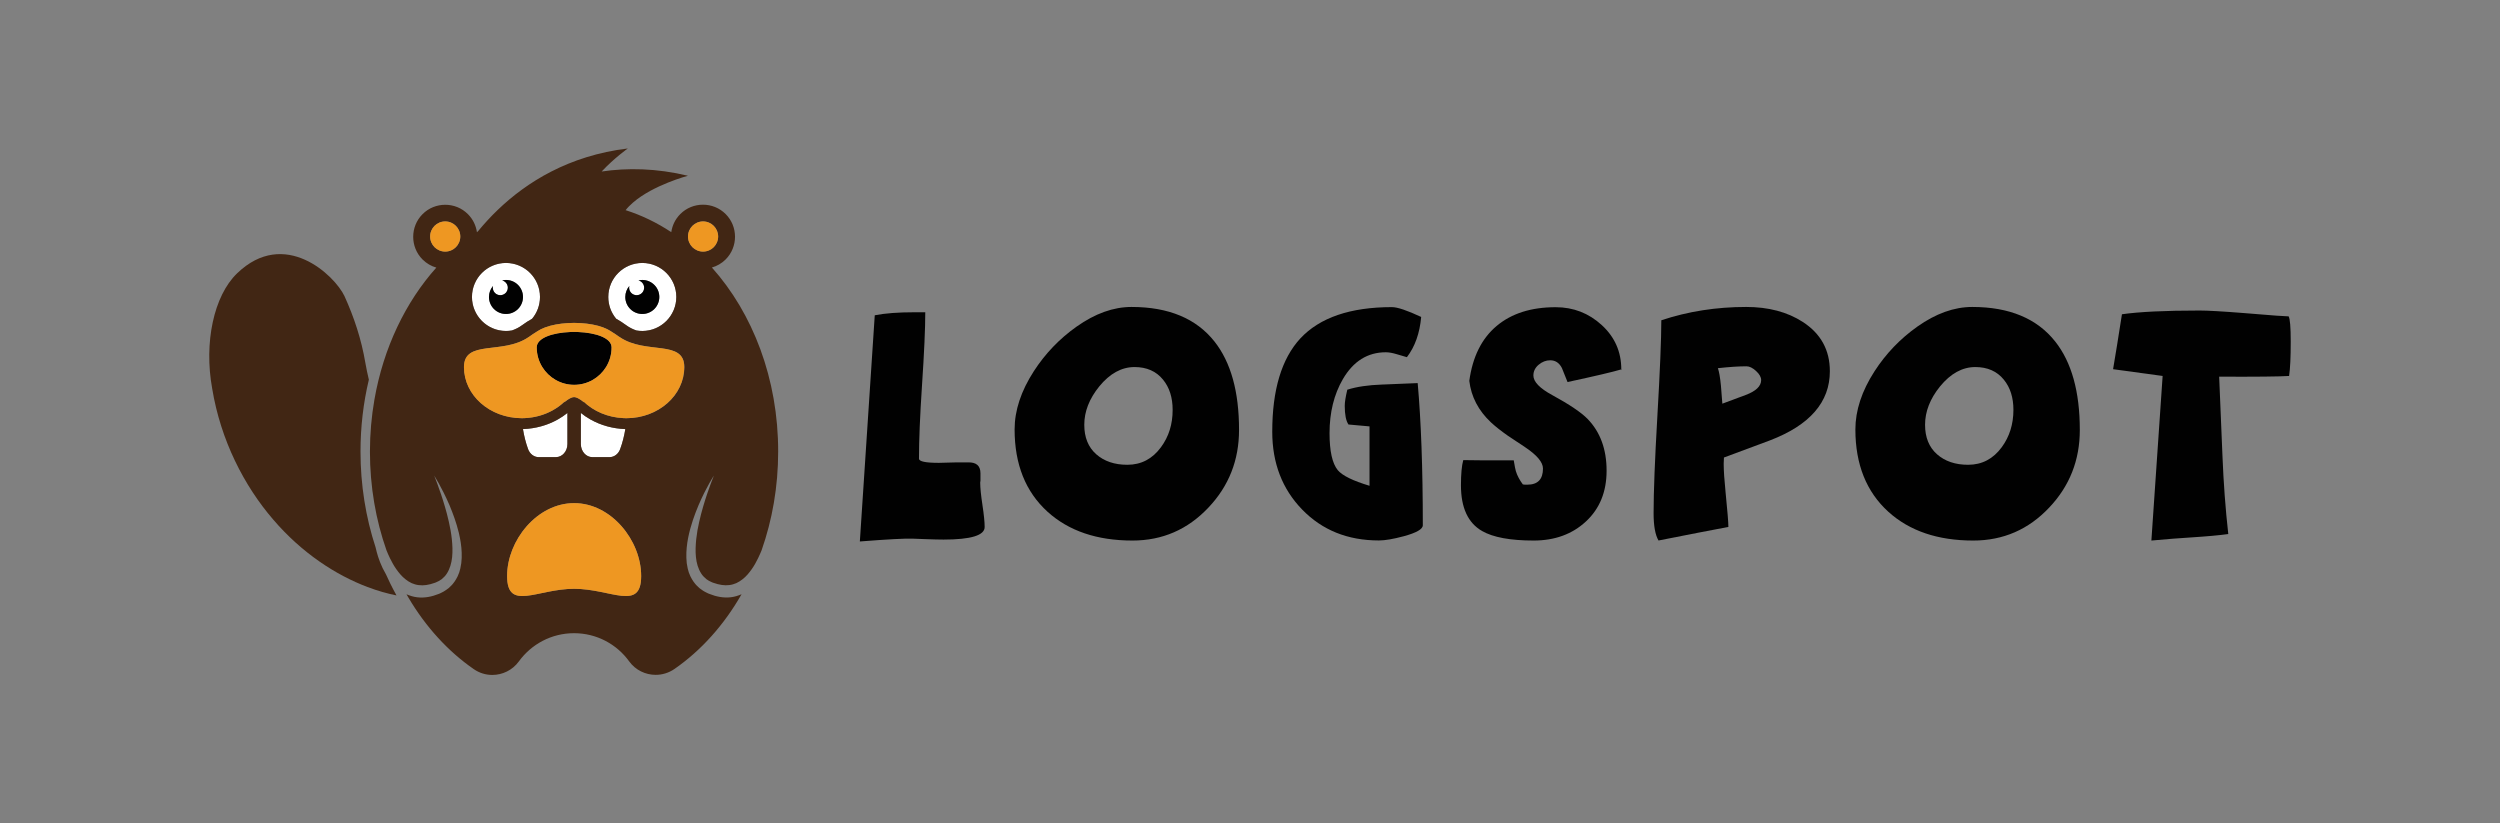 <?xml version="1.0" encoding="utf-8"?>
<!-- Generator: Adobe Illustrator 25.2.0, SVG Export Plug-In . SVG Version: 6.00 Build 0)  -->
<svg version="1.1" id="Layer_1" xmlns="http://www.w3.org/2000/svg" xmlns:xlink="http://www.w3.org/1999/xlink" x="0px" y="0px"
	 viewBox="0 0 595.28 196.02" style="enable-background:new 0 0 595.28 196.02;" xml:space="preserve">
<rect x="0" y="0" width="595.28" height="196.02" fill="#808080" stroke="none"/>
<style type="text/css">
	.st0{fill:none;}
	.st1{fill:#FFFFFF;}
	.st2{fill:#010101;}
	.st3{fill:#412614;}
	.st4{fill:#EE9722;}
</style>
<g>
	<g>
		<path class="st0" d="M148.5,99.56c0.23,0.01,0.46,0.02,0.69,0.02l0-0.01c-0.02,0-0.03,0-0.05,0
			C148.93,99.58,148.72,99.57,148.5,99.56z"/>
		<path class="st1" d="M125.74,106.93c0.42,1.16,1.42,1.92,2.53,1.92h4.1c1.51,0,2.74-1.39,2.74-3.11v-7.41
			c-0.7,0.57-1.46,1.09-2.27,1.54c-2.5,1.42-5.36,2.2-8.32,2.3C124.79,103.84,125.2,105.44,125.74,106.93z"/>
		<path class="st1" d="M124.91,99.56c-0.21,0.01-0.42,0.02-0.64,0.02c-0.02,0-0.03,0-0.05,0c0,0,0,0.01,0,0.01
			C124.46,99.58,124.69,99.57,124.91,99.56z"/>
		<path class="st1" d="M141.04,108.85h4.1c1.1,0,2.11-0.75,2.53-1.92c0.54-1.49,0.96-3.09,1.23-4.76c-2.96-0.1-5.82-0.89-8.32-2.3
			c-0.81-0.46-1.57-0.98-2.27-1.54v7.41C138.31,107.46,139.53,108.85,141.04,108.85z"/>
		<path class="st1" d="M120.48,78.81c0.48,0,0.95-0.04,1.41-0.12c0.84-0.3,1.64-0.68,2.36-1.21c0.85-0.62,1.66-1.15,2.46-1.59
			c1.17-1.4,1.87-3.21,1.87-5.18c0-4.48-3.63-8.1-8.1-8.1c-4.47,0-8.1,3.63-8.1,8.1C112.38,75.18,116.01,78.81,120.48,78.81z
			 M117.39,68.1c-0.03,0.13-0.05,0.26-0.05,0.4c0,0.99,0.8,1.79,1.79,1.79c0.99,0,1.79-0.8,1.79-1.79c0-0.83-0.57-1.53-1.35-1.73
			c0.29-0.07,0.59-0.11,0.91-0.11c2.24,0,4.05,1.81,4.05,4.05c0,2.24-1.81,4.05-4.05,4.05c-2.24,0-4.05-1.81-4.05-4.05
			C116.43,69.71,116.79,68.8,117.39,68.1z"/>
		<path class="st1" d="M152.94,62.61c-4.47,0-8.1,3.63-8.1,8.1c0,1.97,0.7,3.77,1.87,5.18c0.79,0.44,1.61,0.97,2.46,1.59
			c0.72,0.53,1.52,0.92,2.36,1.21c0.46,0.08,0.93,0.12,1.41,0.12c4.47,0,8.1-3.63,8.1-8.1C161.04,66.23,157.41,62.61,152.94,62.61z
			 M152.94,74.76c-2.24,0-4.05-1.81-4.05-4.05c0-1,0.36-1.91,0.96-2.61c-0.03,0.13-0.05,0.26-0.05,0.4c0,0.99,0.8,1.79,1.79,1.79
			c0.99,0,1.79-0.8,1.79-1.79c0-0.83-0.57-1.53-1.35-1.73c0.29-0.07,0.59-0.11,0.91-0.11c2.24,0,4.05,1.81,4.05,4.05
			C156.99,72.95,155.17,74.76,152.94,74.76z"/>
		<path class="st2" d="M120.48,74.76c2.24,0,4.05-1.81,4.05-4.05c0-2.24-1.81-4.05-4.05-4.05c-0.31,0-0.61,0.04-0.91,0.11
			c0.77,0.2,1.35,0.9,1.35,1.73c0,0.99-0.8,1.79-1.79,1.79c-0.99,0-1.79-0.8-1.79-1.79c0-0.14,0.02-0.27,0.05-0.4
			c-0.6,0.71-0.96,1.62-0.96,2.61C116.43,72.95,118.24,74.76,120.48,74.76z"/>
		<path class="st2" d="M152.94,66.66c-0.31,0-0.61,0.04-0.91,0.11c0.77,0.2,1.35,0.9,1.35,1.73c0,0.99-0.8,1.79-1.79,1.79
			c-0.99,0-1.79-0.8-1.79-1.79c0-0.14,0.02-0.27,0.05-0.4c-0.6,0.71-0.96,1.62-0.96,2.61c0,2.24,1.81,4.05,4.05,4.05
			c2.24,0,4.05-1.81,4.05-4.05C156.99,68.47,155.17,66.66,152.94,66.66z"/>
		<g>
			<path class="st3" d="M91.91,136.77c-0.6-1.02-1.06-1.99-1.4-2.87c-0.37-0.94-0.63-1.78-0.81-2.47c-0.11-0.41-0.19-0.76-0.26-1.07
				c-2.37-7.22-3.6-14.97-3.6-22.82c0-5.87,0.67-11.6,1.99-17.13c-0.31-1.31-0.59-2.63-0.83-3.99c-0.94-5.58-2.66-10.81-4.98-15.92
				c-2.37-4.98-14.28-16.33-25.59-5.39c-5.52,5.34-7.9,16.47-5.91,27.4c2.02,12.33,7.63,23.2,14.52,31.19
				c6.9,8.07,15.06,13.28,22.45,16.07c2.4,0.91,4.72,1.57,6.92,2.01c-0.52-0.94-1.02-1.89-1.5-2.87
				C92.57,138.22,92.24,137.5,91.91,136.77z"/>
			<path class="st3" d="M169.51,63.7c1.2-0.34,2.34-0.99,3.28-1.93c2.97-2.97,2.97-7.83,0-10.8c-1.49-1.49-3.44-2.23-5.4-2.23
				c-1.96,0-3.92,0.74-5.4,2.23c-1.21,1.21-1.92,2.73-2.15,4.31c-3.4-2.25-7.04-4.02-10.87-5.24c0.25-0.31,0.51-0.62,0.8-0.91
				c0.29-0.3,0.61-0.6,0.94-0.88c4.85-4.22,13.1-6.4,13.1-6.4c-7.55-1.82-14.44-1.91-20.55-1.01c3.02-3.22,6.23-5.49,6.23-5.49
				c-14.13,1.7-24.17,8.11-30.93,14.59c-0.88,0.84-1.71,1.69-2.48,2.53c-0.78,0.84-1.5,1.68-2.17,2.49
				c-0.22,0.22-0.34,0.34-0.34,0.34c-0.23-1.58-0.94-3.1-2.15-4.31c-1.48-1.49-3.44-2.23-5.4-2.23c-1.96,0-3.92,0.74-5.4,2.23
				c-2.97,2.97-2.97,7.83,0,10.8c0.94,0.94,2.08,1.59,3.28,1.93c-7.33,8.2-12.59,19.1-14.74,31.42c-0.7,4.01-1.07,8.16-1.07,12.42
				c0,8.33,1.4,16.25,3.93,23.45c0.22,0.55,0.49,1.19,0.83,1.89c0.41,0.81,0.87,1.71,1.49,2.59c0.62,0.88,1.34,1.77,2.25,2.47
				c0.44,0.36,0.93,0.65,1.45,0.9c0.53,0.21,1.07,0.4,1.66,0.46c1.17,0.16,2.46-0.05,3.75-0.52l0.12-0.04l0.06-0.02l0.03-0.01
				l0.01,0l0.2-0.09l0.53-0.25c0.21-0.08,0.27-0.16,0.4-0.24c0.11-0.08,0.23-0.15,0.35-0.22c0.47-0.4,0.94-0.83,1.27-1.39
				c0.7-1.08,1.09-2.45,1.24-3.87c0.15-1.42,0.08-2.88-0.07-4.29c-0.15-1.42-0.4-2.79-0.7-4.08c-0.02-0.09-0.04-0.18-0.06-0.27
				c-0.27-1.19-0.57-2.33-0.88-3.37c-0.65-2.24-1.31-4.09-1.78-5.38c-0.47-1.29-0.78-2.02-0.78-2.02s0.43,0.66,1.11,1.87
				c0.67,1.21,1.58,2.96,2.53,5.15c0.79,1.9,1.63,4.11,2.23,6.6c0.09,0.4,0.18,0.8,0.26,1.21c0.3,1.49,0.47,3.08,0.42,4.75
				c-0.01,0.42-0.06,0.84-0.1,1.26c-0.07,0.42-0.13,0.85-0.23,1.28l-0.18,0.64l-0.09,0.32l-0.13,0.31l-0.26,0.63
				c-0.1,0.21-0.22,0.4-0.33,0.61c-0.21,0.41-0.51,0.78-0.8,1.15c-0.14,0.19-0.31,0.35-0.48,0.51l-0.51,0.49l-0.61,0.44
				c-0.2,0.13-0.44,0.31-0.59,0.38l-0.52,0.27l-0.26,0.13l-0.1,0.05l-0.02,0.01l-0.04,0.01l-0.07,0.03l-0.15,0.06
				c-1.58,0.64-3.37,1.02-5.13,0.8c-0.88-0.1-1.72-0.37-2.5-0.7c-0.02-0.01-0.03-0.02-0.05-0.03c0.15,0.27,0.31,0.54,0.47,0.81
				c4.12,6.97,9.44,12.81,15.59,17.05c1.34,0.92,2.86,1.36,4.38,1.36c2.42,0,4.81-1.13,6.33-3.23c2.95-4.06,7.73-6.71,13.13-6.71
				c5.4,0,10.19,2.64,13.13,6.71c1.52,2.1,3.9,3.21,6.31,3.21c1.55,0,3.12-0.46,4.49-1.41c6.35-4.4,11.81-10.5,15.97-17.8
				c-0.02,0.01-0.03,0.02-0.05,0.03c-0.78,0.33-1.62,0.6-2.5,0.7c-1.76,0.22-3.55-0.16-5.13-0.8l-0.15-0.06l-0.08-0.03l-0.04-0.01
				l-0.02-0.01l-0.1-0.05l-0.26-0.13l-0.52-0.27c-0.16-0.07-0.39-0.25-0.59-0.38l-0.61-0.44l-0.51-0.49
				c-0.17-0.17-0.35-0.32-0.48-0.51c-0.29-0.37-0.59-0.74-0.8-1.15c-0.11-0.2-0.24-0.4-0.33-0.61l-0.26-0.63l-0.13-0.31l-0.09-0.32
				l-0.18-0.64c-0.1-0.43-0.16-0.86-0.23-1.28c-0.03-0.42-0.08-0.85-0.09-1.26c-0.05-1.66,0.13-3.25,0.42-4.75
				c0.59-2.99,1.57-5.61,2.49-7.81c0.94-2.19,1.85-3.94,2.53-5.15c0.68-1.2,1.11-1.87,1.11-1.87s-0.3,0.73-0.78,2.02
				c-0.47,1.29-1.13,3.14-1.78,5.38c-0.33,1.12-0.65,2.34-0.94,3.64c-0.3,1.29-0.55,2.67-0.7,4.08c-0.14,1.41-0.22,2.87-0.07,4.29
				c0.14,1.42,0.54,2.79,1.24,3.87c0.33,0.56,0.8,0.98,1.27,1.39c0.12,0.07,0.24,0.15,0.35,0.22c0.13,0.08,0.19,0.16,0.4,0.24
				l0.53,0.25l0.2,0.09l0.01,0l0.03,0.01l0.06,0.02l0.12,0.04c1.29,0.46,2.59,0.68,3.75,0.52c0.59-0.06,1.14-0.25,1.66-0.46
				c0.51-0.25,1-0.54,1.45-0.9c0.91-0.69,1.63-1.59,2.25-2.47c0.62-0.88,1.09-1.78,1.49-2.59c0.34-0.69,0.6-1.32,0.83-1.87
				c2.53-7.2,3.94-15.13,3.94-23.46C185.32,90.18,179.23,74.56,169.51,63.7z M106.01,59.9c-1.98,0-3.59-1.61-3.59-3.59
				c0-1.98,1.61-3.59,3.59-3.59s3.59,1.61,3.59,3.59C109.6,58.3,107.99,59.9,106.01,59.9z M152.94,78.81
				c-0.48,0-0.95-0.04-1.41-0.12c-0.84-0.3-1.64-0.68-2.36-1.21c-0.85-0.62-1.67-1.15-2.46-1.59c-1.17-1.4-1.87-3.21-1.87-5.18
				c0-4.48,3.63-8.1,8.1-8.1c4.47,0,8.1,3.63,8.1,8.1C161.04,75.18,157.41,78.81,152.94,78.81z M128.58,70.71
				c0,1.97-0.7,3.77-1.87,5.18c-0.79,0.44-1.61,0.97-2.46,1.59c-0.72,0.53-1.52,0.92-2.36,1.21c-0.46,0.08-0.93,0.12-1.41,0.12
				c-4.47,0-8.1-3.63-8.1-8.1c0-4.48,3.63-8.1,8.1-8.1C124.95,62.61,128.58,66.23,128.58,70.71z M138.31,105.74v-7.41
				c0.7,0.57,1.46,1.09,2.27,1.54c2.5,1.42,5.36,2.2,8.32,2.3c-0.27,1.67-0.68,3.27-1.23,4.76c-0.42,1.16-1.42,1.92-2.53,1.92h-4.1
				C139.53,108.85,138.31,107.46,138.31,105.74z M135.11,98.33v7.41c0,1.72-1.22,3.11-2.74,3.11h-4.1c-1.1,0-2.1-0.75-2.53-1.92
				c-0.54-1.49-0.95-3.09-1.22-4.76c2.96-0.1,5.82-0.89,8.32-2.3C133.65,99.41,134.4,98.9,135.11,98.33z M136.71,140.2
				c-8.81,0-15.96,5.45-15.96-3.04c0-8.49,7.14-17.36,15.96-17.36c8.81,0,15.96,8.87,15.96,17.36
				C152.67,145.65,145.52,140.2,136.71,140.2z M149.19,99.58L149.19,99.58c-0.23,0-0.46,0-0.69-0.02c-3.79-0.15-7.17-1.65-9.56-3.97
				l0.13,0.22c0,0-0.32-0.29-0.76-0.58c-0.48-0.33-1.11-0.68-1.6-0.68c-0.49,0-1.12,0.35-1.6,0.68c-0.44,0.3-0.76,0.58-0.76,0.58
				l0.13-0.22c-0.86,0.84-1.85,1.56-2.95,2.16c-1.94,1.06-4.19,1.71-6.61,1.81c-0.23,0.01-0.46,0.02-0.69,0.02c0,0,0,0,0-0.01
				c-0.02,0-0.04,0-0.06,0c-7.57-0.05-13.68-5.48-13.68-12.16c0-6.61,9.18-2.92,15.32-7.1c0.1-0.07,0.2-0.12,0.29-0.19
				c0.54-0.4,1.07-0.75,1.57-1.05c0.1-0.07,0.21-0.14,0.32-0.21c0.51-0.33,1.11-0.64,1.86-0.92c1.47-0.54,3.32-0.89,5.32-1.01
				c0.51-0.03,1.03-0.05,1.55-0.05c0.53,0,1.04,0.02,1.55,0.05c2,0.12,3.84,0.46,5.32,1.01c0.74,0.27,1.35,0.59,1.86,0.92
				c0.11,0.07,0.22,0.14,0.32,0.21c0.5,0.3,1.02,0.65,1.57,1.05c0.09,0.07,0.2,0.12,0.29,0.18c6.15,4.18,15.33,0.49,15.33,7.1
				C162.94,94.12,156.79,99.55,149.19,99.58z M167.41,59.9c-1.98,0-3.59-1.61-3.59-3.59c0-1.98,1.61-3.59,3.59-3.59
				c1.98,0,3.59,1.61,3.59,3.59C170.99,58.3,169.39,59.9,167.41,59.9z"/>
		</g>
		<path class="st2" d="M136.71,91.64c3.2,0,6.01-1.69,7.58-4.22c0.85-1.36,1.33-2.97,1.33-4.69c0-2.29-3.85-3.51-7.98-3.67
			c-0.31-0.01-0.62-0.02-0.94-0.02c-0.31,0-0.63,0.01-0.94,0.02c-4.12,0.16-7.98,1.38-7.98,3.67c0,1.72,0.49,3.33,1.33,4.69
			C130.7,89.95,133.51,91.64,136.71,91.64z"/>
		<g>
			<path class="st4" d="M136.71,119.8c-8.81,0-15.96,8.87-15.96,17.36c0,8.49,7.14,3.04,15.96,3.04c8.81,0,15.96,5.45,15.96-3.04
				C152.67,128.67,145.52,119.8,136.71,119.8z"/>
			<path class="st4" d="M147.61,80.31c-0.1-0.07-0.2-0.12-0.29-0.18c-0.55-0.4-1.07-0.75-1.57-1.05c-0.1-0.07-0.21-0.14-0.32-0.21
				c-0.51-0.33-1.11-0.64-1.86-0.92c-1.47-0.54-3.32-0.89-5.32-1.01c-0.51-0.03-1.03-0.05-1.55-0.05c-0.53,0-1.04,0.02-1.55,0.05
				c-1.99,0.12-3.84,0.46-5.32,1.01c-0.74,0.27-1.35,0.59-1.86,0.92c-0.11,0.07-0.22,0.14-0.32,0.21c-0.5,0.3-1.02,0.65-1.57,1.05
				c-0.09,0.07-0.2,0.12-0.29,0.19c-6.15,4.18-15.32,0.49-15.32,7.1c0,6.69,6.12,12.11,13.68,12.16c0.02,0,0.04,0,0.06,0
				c0.02,0,0.03,0,0.05,0c0.21,0,0.43-0.01,0.64-0.02c2.42-0.1,4.68-0.75,6.61-1.81c1.09-0.6,2.09-1.32,2.95-2.16l-0.13,0.22
				c0,0,0.32-0.28,0.76-0.58c0.48-0.33,1.11-0.68,1.6-0.68c0.49,0,1.11,0.35,1.6,0.68c0.44,0.3,0.76,0.58,0.76,0.58l-0.13-0.22
				c2.39,2.32,5.77,3.81,9.56,3.97c0.21,0.01,0.42,0.02,0.64,0.02c0.02,0,0.03,0,0.05,0c7.6-0.02,13.75-5.46,13.75-12.17
				C162.94,80.79,153.76,84.49,147.61,80.31z M135.77,79.05c0.31-0.01,0.62-0.02,0.94-0.02c0.31,0,0.63,0.01,0.94,0.02
				c4.12,0.16,7.98,1.38,7.98,3.67c0,1.72-0.49,3.33-1.33,4.69c-1.57,2.53-4.38,4.22-7.58,4.22c-3.2,0-6.01-1.69-7.58-4.23
				c-0.84-1.36-1.33-2.97-1.33-4.69C127.8,80.44,131.65,79.22,135.77,79.05z"/>
			<path class="st4" d="M106.01,52.73c-1.98,0-3.59,1.61-3.59,3.59c0,1.98,1.61,3.59,3.59,3.59s3.59-1.61,3.59-3.59
				C109.6,54.34,107.99,52.73,106.01,52.73z"/>
			<path class="st4" d="M167.41,52.73c-1.98,0-3.59,1.61-3.59,3.59c0,1.98,1.61,3.59,3.59,3.59c1.98,0,3.59-1.61,3.59-3.59
				C170.99,54.34,169.39,52.73,167.41,52.73z"/>
		</g>
	</g>
	<g>
		<g>
			<path class="st2" d="M204.74,128.93c6.64-0.52,10.84-0.74,12.58-0.67l2.89,0.11c1.93,0.07,3.41,0.11,4.45,0.11
				c6.53,0,9.8-1,9.8-2.99c0-1.18-0.18-2.93-0.53-5.26c-0.35-2.32-0.53-4.08-0.53-5.26v-0.11c0-0.04,0.02-0.17,0.06-0.39v-1.77
				c0-1.81-1-2.67-3.01-2.6h-2.78c-1.86,0.07-3.23,0.11-4.12,0.11c-3.15,0-4.73-0.33-4.73-1c0-4.38,0.24-10.19,0.72-17.43
				c0.52-7.79,0.78-13.6,0.78-17.43h-2.51c-3.93,0-7.11,0.24-9.52,0.72L204.74,128.93z"/>
			<path class="st2" d="M289.19,81.33c-4.34-5.49-10.93-8.24-19.76-8.24c-4.31,0-8.67,1.56-13.08,4.68
				c-4.08,2.89-7.48,6.44-10.19,10.63c-3.04,4.71-4.57,9.33-4.57,13.86c0,8.31,2.62,14.85,7.85,19.6
				c5.05,4.57,11.78,6.85,20.21,6.85c7.13,0,13.16-2.62,18.09-7.85c4.86-5.12,7.29-11.28,7.29-18.48
				C295.04,93.28,293.09,86.27,289.19,81.33z M276.44,106.49c-2.04,2.78-4.71,4.18-8.02,4.18c-3.04,0-5.51-0.84-7.4-2.51
				c-1.89-1.67-2.84-4.01-2.84-7.01c0-3.15,1.19-6.2,3.56-9.13c2.52-3.08,5.33-4.62,8.41-4.62c2.89,0,5.16,1,6.79,3.01
				c1.52,1.86,2.28,4.25,2.28,7.18C279.23,101,278.3,103.97,276.44,106.49z"/>
			<path class="st2" d="M329.05,91.57c-3.27,0.11-6.01,0.52-8.24,1.22c-0.41,1.71-0.61,2.99-0.61,3.84c0,2.12,0.3,3.6,0.89,4.45
				c2.23,0.22,3.9,0.37,5.01,0.45v14.14c-3.97-1.19-6.49-2.43-7.57-3.73c-1.3-1.6-1.95-4.53-1.95-8.8c0-4.93,1.06-9.22,3.17-12.86
				c2.49-4.27,5.9-6.4,10.24-6.4c0.7,0,1.56,0.15,2.56,0.45l2.45,0.72c1.93-2.52,3.06-5.72,3.4-9.58c-3.34-1.56-5.66-2.34-6.96-2.34
				c-9.91,0-17.18,2.49-21.82,7.46c-4.45,4.83-6.68,12.23-6.68,22.21c0,7.46,2.37,13.64,7.13,18.54s10.84,7.35,18.26,7.35
				c1.45,0,3.41-0.33,5.9-1c3.04-0.82,4.56-1.69,4.56-2.62c0-13.43-0.41-24.72-1.22-33.85L329.05,91.57z"/>
			<path class="st2" d="M347.87,115.57c0,5.31,1.67,8.93,5.01,10.86c2.63,1.52,6.74,2.28,12.3,2.28c5.05,0,9.2-1.52,12.47-4.56
				c3.27-3.04,4.9-7.07,4.9-12.08c0-5.08-1.5-9.19-4.51-12.3c-1.52-1.56-4.32-3.45-8.41-5.68c-3.01-1.63-4.51-3.19-4.51-4.68
				c0-1,0.42-1.86,1.25-2.56c0.84-0.7,1.75-1.06,2.76-1.06c1.22,0,2.15,0.61,2.78,1.84l1.34,3.34c6.53-1.41,10.8-2.41,12.8-3.01
				v0.17l0.11-0.11c-0.04-0.04-0.07-0.06-0.11-0.06c0-4.19-1.55-7.71-4.65-10.55c-3.1-2.84-6.76-4.26-10.99-4.26
				c-5.83,0-10.51,1.49-14.06,4.48c-3.55,2.99-5.71,7.34-6.49,13.06c0.45,3.79,2.17,7.09,5.18,9.91c1.04,0.96,2.36,2,3.95,3.12
				c1.37,0.93,2.77,1.86,4.18,2.78c2.82,1.89,4.23,3.58,4.23,5.07c0,2.56-1.24,3.84-3.73,3.84h-0.56c-0.15,0-0.32-0.02-0.5-0.06
				c-0.78-1.04-1.34-2.1-1.67-3.17c-0.11-0.37-0.28-1.22-0.5-2.56h-6.9c-2,0-3.71-0.02-5.12-0.06
				C348.05,110.89,347.87,112.89,347.87,115.57z M384.89,78.99c0.11,0.07,0.19,0.13,0.22,0.17l-0.17-0.11L384.89,78.99z"/>
			<path class="st2" d="M395.58,76.26c0,4.45-0.32,12.12-0.95,22.99c-0.59,10.24-0.89,17.89-0.89,22.94c0,3.01,0.39,5.18,1.17,6.51
				c5.31-1.04,8.52-1.67,9.63-1.89l7.01-1.34c0-1.04-0.22-3.78-0.67-8.24c-0.3-2.97-0.45-5.23-0.45-6.79c0-0.56,0.02-1.06,0.06-1.5
				c5.38-2,9.02-3.36,10.91-4.06c9.54-3.64,14.31-9.13,14.31-16.48c0-5.05-2.15-8.96-6.46-11.75c-3.67-2.37-8.17-3.56-13.47-3.56
				C408.66,73.09,401.93,74.15,395.58,76.26z M409.77,91.79c-0.19-1.93-0.43-3.3-0.72-4.12c2.73-0.3,5-0.45,6.81-0.45
				c0.7,0,1.46,0.37,2.27,1.11c0.81,0.74,1.22,1.47,1.22,2.17c0,1.45-1.24,2.64-3.71,3.56c-3.21,1.22-5.06,1.91-5.53,2.06
				C410,94.69,409.89,93.24,409.77,91.79z M435.5,80.22c0.04,0,0.06,0.02,0.06,0.06L435.5,80.22z"/>
			<path class="st2" d="M489.38,81.33c-4.34-5.49-10.93-8.24-19.76-8.24c-4.31,0-8.67,1.56-13.08,4.68
				c-4.08,2.89-7.48,6.44-10.19,10.63c-3.04,4.71-4.56,9.33-4.56,13.86c0,8.31,2.62,14.85,7.85,19.6
				c5.05,4.57,11.78,6.85,20.21,6.85c7.13,0,13.16-2.62,18.09-7.85c4.86-5.12,7.29-11.28,7.29-18.48
				C495.23,93.28,493.28,86.27,489.38,81.33z M476.64,106.49c-2.04,2.78-4.71,4.18-8.02,4.18c-3.04,0-5.51-0.84-7.4-2.51
				c-1.89-1.67-2.84-4.01-2.84-7.01c0-3.15,1.19-6.2,3.56-9.13c2.52-3.08,5.33-4.62,8.41-4.62c2.89,0,5.16,1,6.79,3.01
				c1.52,1.86,2.28,4.25,2.28,7.18C479.42,101,478.49,103.97,476.64,106.49z"/>
			<path class="st2" d="M512.27,128.71c3.67-0.33,6.72-0.58,9.13-0.72c4.08-0.26,7.14-0.54,9.18-0.83
				c-0.67-5.94-1.13-12.17-1.39-18.71l-0.78-18.76c8.83,0.04,14.38-0.02,16.65-0.17c0.26-1.71,0.39-4.43,0.39-8.18
				c0-3.45-0.17-5.46-0.5-6.01c-0.78-0.04-1.76-0.09-2.95-0.17l-7.63-0.61c-5.16-0.41-8.7-0.61-10.63-0.61
				c-8.17,0-14.33,0.3-18.48,0.89c-0.85,5.49-1.56,9.85-2.11,13.08c5.23,0.71,9.17,1.24,11.8,1.61L512.27,128.71z"/>
		</g>
	</g>
</g>
</svg>
